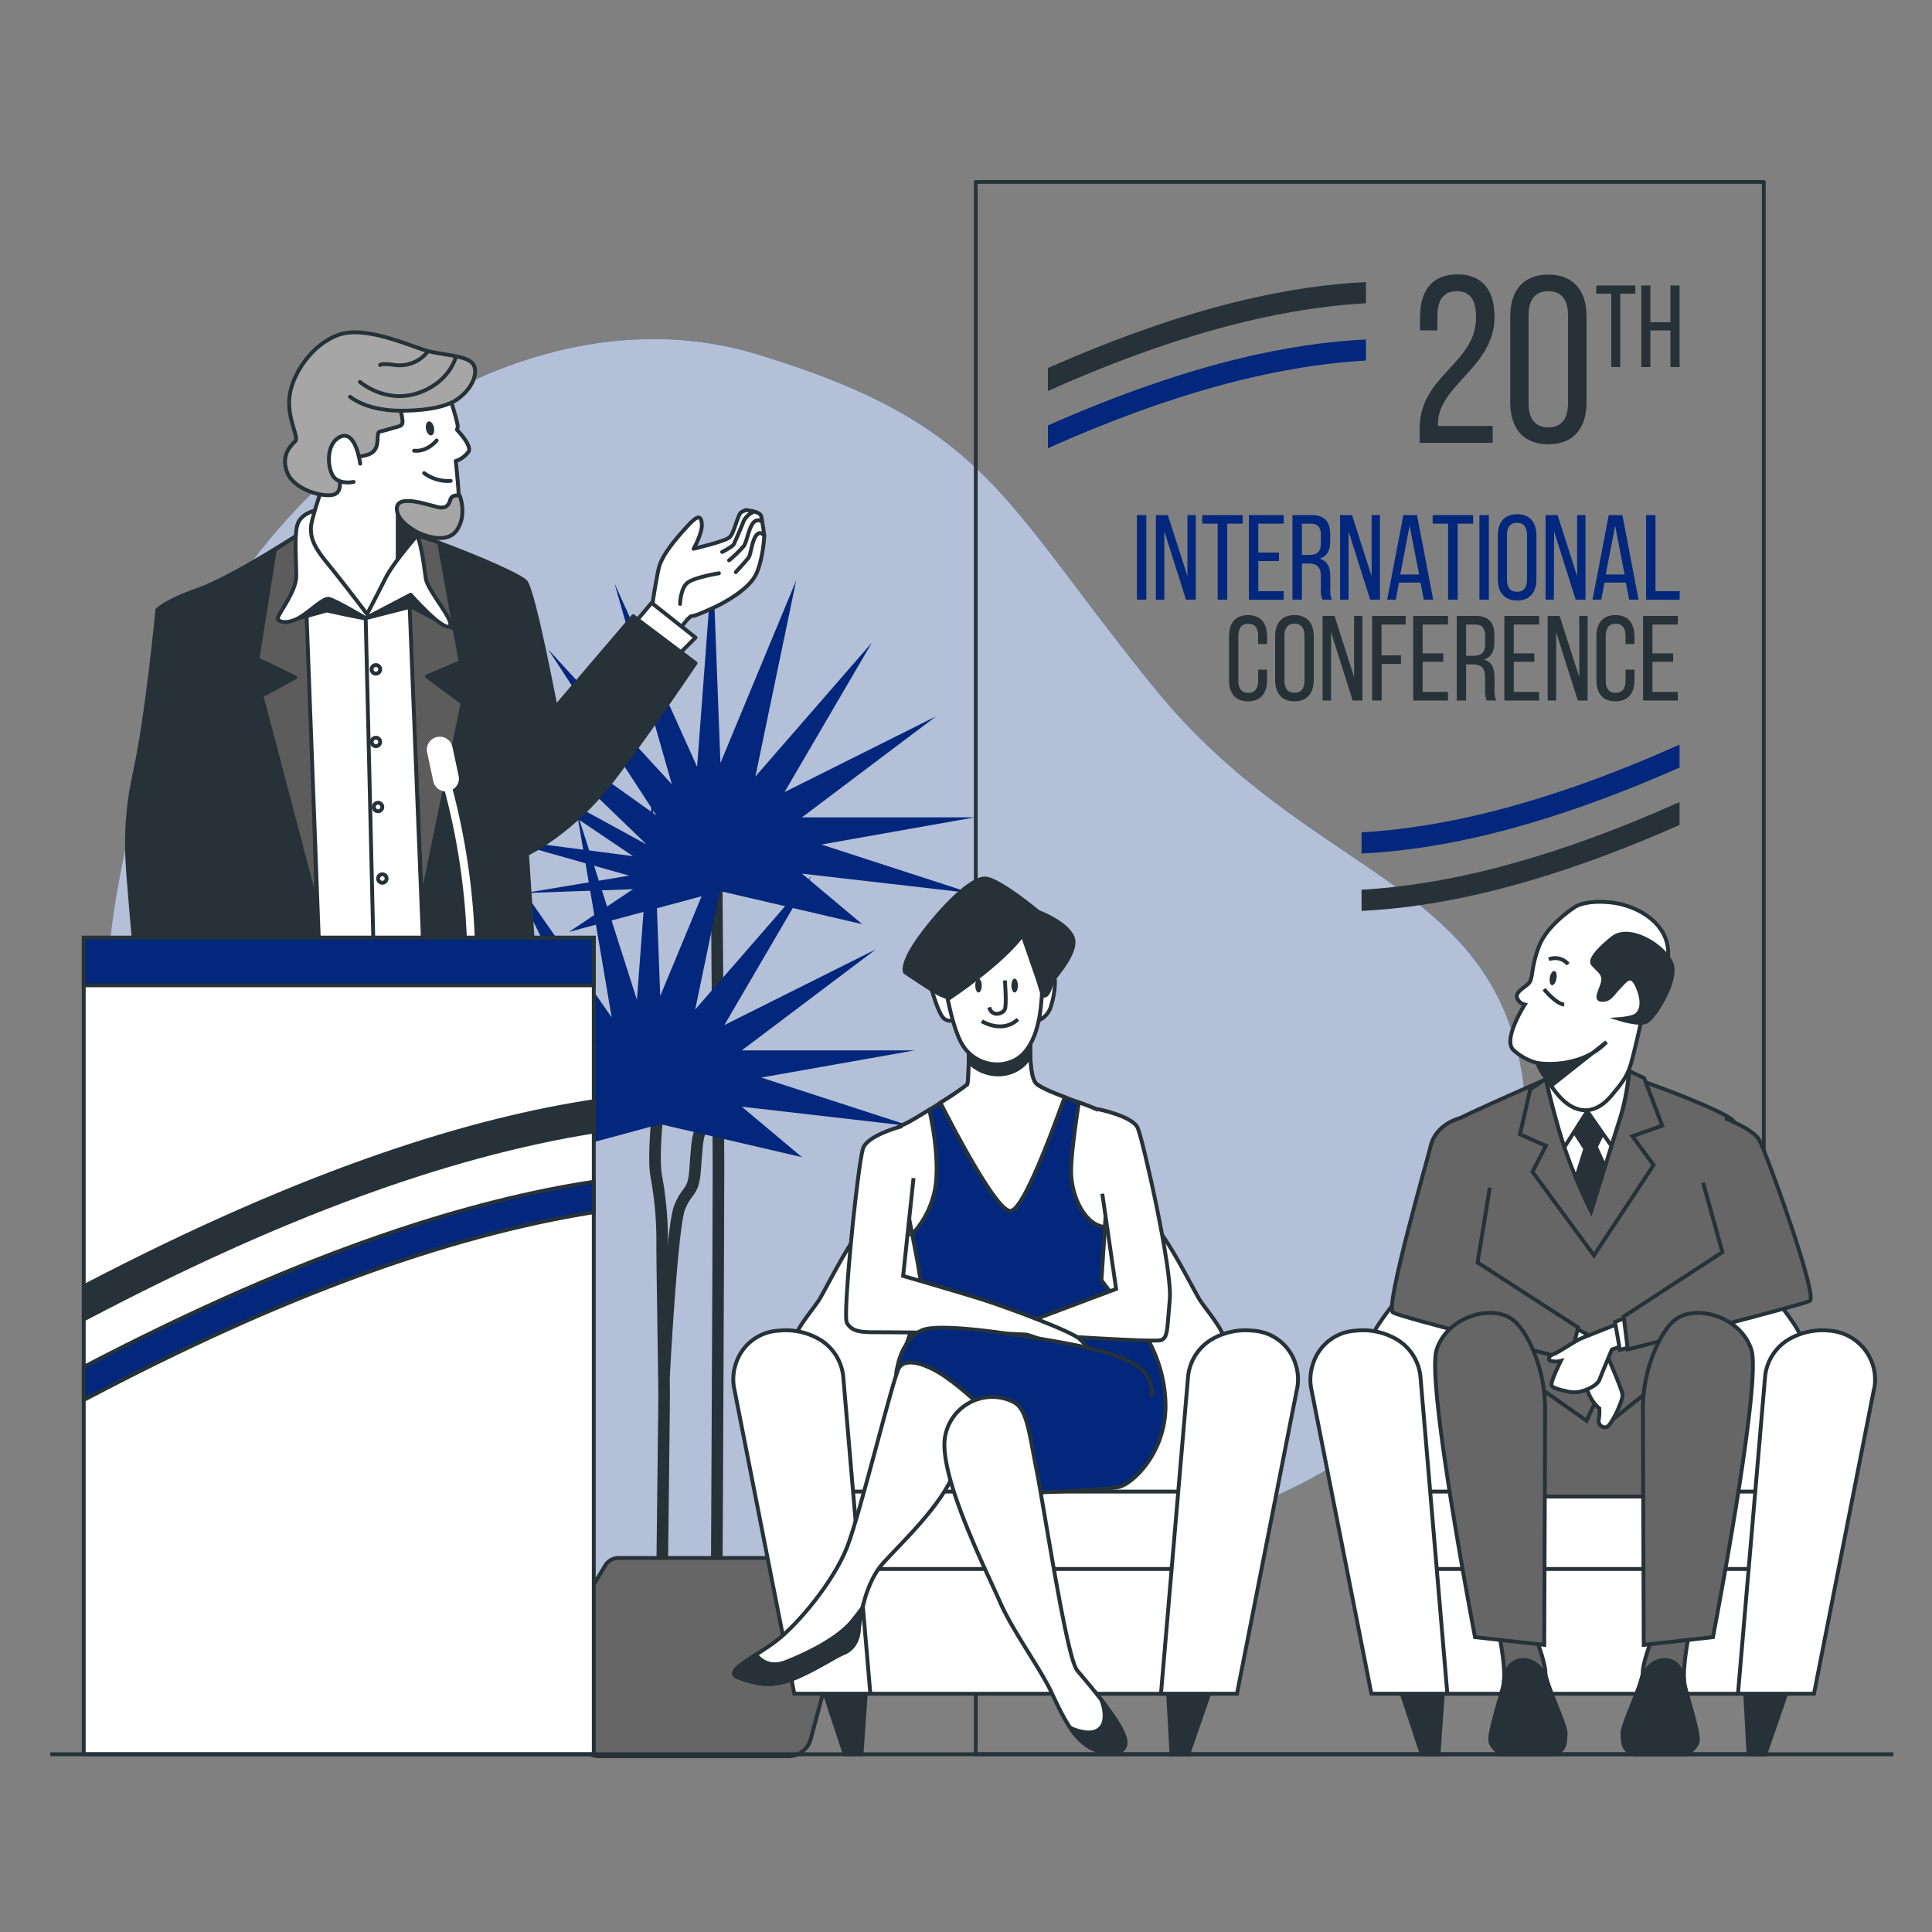 <svg xmlns="http://www.w3.org/2000/svg" viewBox="0 0 500 500"><rect x="0" y="0" width="500" height="500" fill="#808080" stroke="none"/><g id="freepik--background-simple--inject-42"><path d="M34,319.53s19.67,61.7,82.43,86.24,134.2,3.92,192.48-11.23,92.81-62.89,85.24-115.08-55.41-52.25-95.25-101.22-43-68.37-103.12-86.6S63.35,121.1,39.24,194.79,34,319.53,34,319.53Z" style="fill:#02277C"></path><path d="M34,319.53s19.67,61.7,82.43,86.24,134.2,3.92,192.48-11.23,92.81-62.89,85.24-115.08-55.41-52.25-95.25-101.22-43-68.37-103.12-86.6S63.35,121.1,39.24,194.79,34,319.53,34,319.53Z" style="fill:#fff;opacity:0.7"></path></g><g id="freepik--Plants--inject-42"><path d="M185.44,223.09s.5,62.82.5,79.4-.5,116-.5,116" style="fill:none;stroke:#263238;stroke-linecap:round;stroke-linejoin:round;stroke-width:3px"></path><polygon points="223.13 239.17 207.55 226.1 251.28 231.13 212.58 218.56 252.28 211.53 207.55 211.53 242.23 185.4 203.03 205 225.65 166.3 195.49 200.97 206.05 150.22 186.45 197.46 184.44 144.69 180.41 198.46 159.03 150.96 173.88 202.99 141.9 168.09 169.86 211.03 130.27 182.78 167.35 218.56 125.37 195.63 163.83 221.58 129.04 217.05 162.83 226.61 135.78 231.12 163.83 230.12 147.25 241.18 186.45 230.63 223.13 239.17" style="fill:#02277C"></polygon><path d="M170.36,286.41s-1.5,13.07-.5,18.09a91.46,91.46,0,0,1,1.51,17.59c0,6.54.5,34.3.5,38.83s-.5,42.95-.5,46.46v12.06" style="fill:none;stroke:#263238;stroke-linecap:round;stroke-linejoin:round;stroke-width:3px"></path><path d="M171.87,355.89s2-38.32,4-43.35,3.52-3.51,4-9.54.51-8.55,1.51-10.56a40.44,40.44,0,0,0,2-5.53l1-4" style="fill:none;stroke:#263238;stroke-linecap:round;stroke-linejoin:round;stroke-width:3px"></path><polygon points="207.55 299.48 191.97 286.41 235.7 291.44 197 278.87 236.7 271.84 191.97 271.84 226.65 245.7 187.45 265.3 210.07 226.61 179.91 261.28 190.47 210.52 170.87 257.76 168.86 205 164.84 258.77 149.26 210.02 158.3 263.29 130.66 223.59 154.28 271.33 118.03 247.65 151.77 278.87 114.36 263.56 148.25 281.89 113.13 278.86 147.25 286.91 123.54 292.32 148.25 290.43 131.67 301.49 170.87 290.93 207.55 299.48" style="fill:#02277C"></polygon><path d="M156.6,405.2l-10.76,17.93a11.86,11.86,0,0,0-1.28,9.16l4.78,17.81a5.93,5.93,0,0,0,5.73,4.4h49a5.93,5.93,0,0,0,5.73-4.4l4.78-17.81a11.86,11.86,0,0,0-1.28-9.16L202.54,405.2a4.05,4.05,0,0,0-3.48-2h-39A4.05,4.05,0,0,0,156.6,405.2Z" style="fill:#666;stroke:#263238;stroke-miterlimit:10"></path></g><g id="freepik--Sign--inject-42"><path d="M271.2,95.25v5.93c30.91-13.82,58.09-21.31,82.3-22.7V73C335.1,73.9,309,78.55,271.2,95.25Z" style="fill:#263238"></path><path d="M271.2,110.1V116c30.91-13.82,58.09-21.31,82.3-22.69V87.86C335.1,88.76,309,93.41,271.2,110.1Z" style="fill:#02277C"></path><path d="M434.67,213.5v-5.93c-30.91,13.82-58.09,21.31-82.3,22.69v5.48C370.76,234.84,396.85,230.2,434.67,213.5Z" style="fill:#263238"></path><path d="M434.67,198.64v-5.93c-30.91,13.83-58.09,21.31-82.3,22.7v5.48C370.76,220,396.85,215.34,434.67,198.64Z" style="fill:#02277C"></path><path d="M386.79,82c0,13-14.58,17.65-14.64,27.56v.67H386.3v4.37H367.41v-3.69C367.41,97,382,94.25,382,82.13c0-4.43-1.47-6.77-5-6.77s-5,2.53-5,6.34v3.81h-4.5V82c0-6.59,3-11,9.66-11S386.79,75.36,386.79,82Z" style="fill:#263238"></path><path d="M390.85,81.88c0-6.58,3.26-10.82,9.85-10.82s9.9,4.24,9.9,10.82v22.21c0,6.58-3.26,10.89-9.9,10.89s-9.85-4.31-9.85-10.89Zm4.74,22.52c0,3.88,1.66,6.21,5.11,6.21s5.1-2.33,5.1-6.21V81.64c0-3.94-1.6-6.28-5.1-6.28s-5.11,2.34-5.11,6.28Z" style="fill:#263238"></path><path d="M417,95V76h-3.89V73.89h10.11V76h-3.9V95Z" style="fill:#263238"></path><path d="M427.12,85.51V95h-2.35V73.89h2.35V83.4h5.19V73.89h2.36V95h-2.36V85.51Z" style="fill:#263238"></path><path d="M296.67,133.3v21.89h-2.44V133.3Z" style="fill:#02277C"></path><path d="M301.33,155.19h-2.19V133.3h3.1l5.07,15.82V133.3h2.16v21.89h-2.54l-5.6-17.7Z" style="fill:#02277C"></path><path d="M315.13,155.19V135.52h-4V133.3h10.48v2.22h-4v19.67Z" style="fill:#02277C"></path><path d="M331,143v2.19h-5.35V153h6.57v2.22h-9V133.3h9v2.22h-6.57V143Z" style="fill:#02277C"></path><path d="M339.37,133.3c3.44,0,4.88,1.75,4.88,5v1.78c0,2.41-.85,3.91-2.73,4.51,2,.59,2.76,2.22,2.76,4.56v3.41a5.57,5.57,0,0,0,.43,2.63h-2.47a5.8,5.8,0,0,1-.4-2.66v-3.44c0-2.47-1.16-3.25-3.19-3.25h-1.72v9.35h-2.44V133.3Zm-.63,10.32c1.94,0,3.1-.63,3.1-3v-2.09c0-2-.72-3-2.54-3h-2.37v8.1Z" style="fill:#02277C"></path><path d="M349,155.19h-2.19V133.3h3.1l5.06,15.82V133.3h2.16v21.89h-2.53l-5.6-17.7Z" style="fill:#02277C"></path><path d="M362.07,150.78l-.84,4.41H359l4.19-21.89h3.53l4.19,21.89h-2.44l-.84-4.41Zm.32-2.1h4.88l-2.47-12.63Z" style="fill:#02277C"></path><path d="M374.77,155.19V135.52h-4V133.3h10.48v2.22h-4v19.67Z" style="fill:#02277C"></path><path d="M385.31,133.3v21.89h-2.44V133.3Z" style="fill:#02277C"></path><path d="M387.63,138.58c0-3.34,1.65-5.5,5-5.5s5,2.16,5,5.5V149.9c0,3.32-1.66,5.51-5,5.51s-5-2.19-5-5.51ZM390,150c0,2,.84,3.16,2.59,3.16s2.6-1.16,2.6-3.16V138.46c0-2-.82-3.16-2.6-3.16s-2.59,1.19-2.59,3.16Z" style="fill:#02277C"></path><path d="M402.14,155.19H400V133.3h3.1l5.06,15.82V133.3h2.16v21.89h-2.53l-5.6-17.7Z" style="fill:#02277C"></path><path d="M415.24,150.78l-.84,4.41h-2.25l4.19-21.89h3.53l4.19,21.89h-2.43l-.85-4.41Zm.32-2.1h4.88L418,136.05Z" style="fill:#02277C"></path><path d="M426,155.19V133.3h2.44V153h6.26v2.22Z" style="fill:#02277C"></path><path d="M327.92,164.68v2h-2.31v-2.09c0-2-.79-3.16-2.57-3.16s-2.56,1.19-2.56,3.16v11.57c0,2,.81,3.16,2.56,3.16s2.57-1.19,2.57-3.16v-2.85h2.31V176c0,3.31-1.56,5.5-4.94,5.5s-4.91-2.19-4.91-5.5V164.68c0-3.31,1.56-5.5,4.91-5.5S327.92,161.37,327.92,164.68Z" style="fill:#263238"></path><path d="M330,164.68c0-3.34,1.66-5.5,5-5.5s5,2.16,5,5.5V176c0,3.31-1.65,5.5-5,5.5s-5-2.19-5-5.5Zm2.41,11.45c0,2,.85,3.16,2.6,3.16s2.59-1.16,2.59-3.16V164.56c0-2-.81-3.16-2.59-3.16s-2.6,1.19-2.6,3.16Z" style="fill:#263238"></path><path d="M344.47,181.29h-2.19V159.4h3.09l5.07,15.82V159.4h2.16v21.89h-2.54l-5.59-17.7Z" style="fill:#263238"></path><path d="M362.57,169.59v2.22h-5v9.48H355.1V159.4h8.69v2.22h-6.25v8Z" style="fill:#263238"></path><path d="M373.52,169.09v2.19h-5.35v7.79h6.57v2.22h-9V159.4h9v2.22h-6.57v7.47Z" style="fill:#263238"></path><path d="M381.87,159.4c3.44,0,4.88,1.75,4.88,5v1.78c0,2.41-.84,3.91-2.72,4.51,2,.59,2.75,2.22,2.75,4.57v3.4a5.45,5.45,0,0,0,.44,2.63h-2.47a5.73,5.73,0,0,1-.41-2.66v-3.44c0-2.47-1.15-3.25-3.19-3.25h-1.72v9.35H377V159.4Zm-.62,10.32c1.94,0,3.09-.63,3.09-3v-2.1c0-2-.72-3-2.53-3h-2.38v8.1Z" style="fill:#263238"></path><path d="M397.1,169.09v2.19h-5.34v7.79h6.56v2.22h-9V159.4h9v2.22h-6.56v7.47Z" style="fill:#263238"></path><path d="M402.73,181.29h-2.19V159.4h3.1l5.07,15.82V159.4h2.16v21.89h-2.54l-5.6-17.7Z" style="fill:#263238"></path><path d="M423,164.68v2h-2.31v-2.09c0-2-.78-3.16-2.57-3.16s-2.56,1.19-2.56,3.16v11.57c0,2,.81,3.16,2.56,3.16s2.57-1.19,2.57-3.16v-2.85H423V176c0,3.31-1.56,5.5-4.94,5.5s-4.91-2.19-4.91-5.5V164.68c0-3.31,1.56-5.5,4.91-5.5S423,161.37,423,164.68Z" style="fill:#263238"></path><path d="M433,169.09v2.19h-5.35v7.79h6.57v2.22h-9V159.4h9v2.22h-6.57v7.47Z" style="fill:#263238"></path><rect x="252.53" y="47.09" width="203.94" height="406.91" style="fill:none;stroke:#263238;stroke-linecap:round;stroke-linejoin:round;stroke-width:0.976px"></rect></g><g id="freepik--character-3--inject-42"><polygon points="372.29 454 367.96 454 362.24 436.67 373.51 436.67 372.29 454" style="fill:#263238;stroke:#263238;stroke-miterlimit:10"></polygon><polygon points="456.85 454 452.51 454 451.57 436.67 462.84 436.67 456.85 454" style="fill:#263238;stroke:#263238;stroke-miterlimit:10"></polygon><path d="M459.48,335.83c-5.35-9.61-9.75-19.31-18.58-26.22a66.19,66.19,0,0,0-20.19-10.69c-14.28-4.68-29.13,1.82-40.46,10.69-8.83,6.91-13.24,16.61-18.58,26.22-1.35,2.42-6.78,8.42-6.76,11.22,0,0,.33,45.67.33,45.67H465.91s.33-45.65.33-45.67C466.26,344.25,460.82,338.25,459.48,335.83Z" style="fill:#fff;stroke:#263238;stroke-miterlimit:10"></path><rect x="361.91" y="386.02" width="101.33" height="52.32" style="fill:#fff;stroke:#263238;stroke-miterlimit:10"></rect><line x1="362.24" y1="406.05" x2="463.57" y2="406.05" style="fill:#fff;stroke:#263238;stroke-miterlimit:10"></line><path d="M339.43,359.79l15.48,78.54h19.66l-6.95-81.93a12.65,12.65,0,0,0-5.87-9.6,17.29,17.29,0,0,0-10.84-2.42,12.24,12.24,0,0,0-11.19,8.88A12.37,12.37,0,0,0,339.43,359.79Z" style="fill:#fff;stroke:#263238;stroke-miterlimit:10"></path><path d="M484.93,359.79l-15.47,78.54H449.79l7-81.93a12.65,12.65,0,0,1,5.87-9.6,17.29,17.29,0,0,1,10.84-2.42,12.71,12.71,0,0,1,11.47,15.41Z" style="fill:#fff;stroke:#263238;stroke-miterlimit:10"></path><path d="M402.82,278.13s-20.64,9-25.37,11.45-5,6-5,8.2,15.92,89.54,15.92,89.54h51.25l9.7-86.8s1.49-7.71-.75-10.45-29.85-13.18-34.82-13.43A39.6,39.6,0,0,0,402.82,278.13Z" style="fill:#666;stroke:#263238;stroke-miterlimit:10"></path><polygon points="394.88 356.64 410.6 367.69 413.15 362.16 416.97 367.69 433.54 354.51 436.52 339.22 411.88 348.99 390.63 345.59 394.88 356.64" style="fill:#666;stroke:#263238;stroke-miterlimit:10"></polygon><polygon points="396 282 393.37 293.56 400.09 296.54 396.6 303.26 412.52 324.9 427.95 301.52 422.47 294.05 430.19 291.32 425.5 279 410.29 271.92 396 282" style="fill:#666;stroke:#263238;stroke-miterlimit:10"></polygon><path d="M399.84,278.38s3,13.44,6.22,21.89a133.15,133.15,0,0,0,5.72,13.19s4-12.94,7-22.39a59.27,59.27,0,0,0,3-16.17l-22.39,2.24Z" style="fill:#fff;stroke:#263238;stroke-miterlimit:10"></path><path d="M409.79,281.37l-3.24,10.2,3.73,5.72-2.4,7.57c2.3,5.56,3.9,8.6,3.9,8.6s1.62-5.28,3.57-11.55L413,296.79l3.48-7Z" style="fill:#263238;stroke:#263238;stroke-miterlimit:10"></path><path d="M410.78,287.59l6.25,8.94c.58-1.87,1.16-3.72,1.71-5.46a59.27,59.27,0,0,0,3-16.17l-22.39,2.24.5,1.24s2.28,10.28,5,18.52Z" style="fill:#fff;stroke:#263238;stroke-miterlimit:10"></path><path d="M407.8,234.6s-7.22,4.48-9.46,10.2-1.49,8.46-2.73,9.7-3.48,2.24-3,3.73a2.7,2.7,0,0,0,2,1.75s-5.72,8.95-3,11.69a14.16,14.16,0,0,0,6.47,3.48s3.73,8.21,8.2,10.94,8.21.5,10.7-2.48,4-4.73,5-8,2.73-11.2,2.73-11.2,7.46-10.94,7-18.4-8.21-11.7-14.68-12.44S407.8,234.6,407.8,234.6Z" style="fill:#fff;stroke:#263238;stroke-miterlimit:10"></path><path d="M417.25,242.81s-6.47,5-5,6.72,3.24,2.48,2.49,5-2,4.23,0,4.23,2.49-1.49,4.23-3.23,3.23-4.23,5,.25.49,7-1.75,7.46a16.7,16.7,0,0,1-3,.5s4.73,1.49,6.72.74,8.2-10.45,6.71-14.92S421.73,239.08,417.25,242.81Z" style="fill:#263238;stroke:#263238;stroke-miterlimit:10"></path><path d="M399.59,256s3,3.73,5.22,4" style="fill:none;stroke:#263238;stroke-miterlimit:10"></path><path d="M400.83,248.28a4.39,4.39,0,0,1,5,1.25" style="fill:none;stroke:#263238;stroke-miterlimit:10"></path><path d="M402.81,253.28c-.18,1-.71,1.77-1.18,1.69s-.71-1-.54-2,.71-1.77,1.18-1.68S403,252.27,402.81,253.28Z" style="fill:#263238"></path><path d="M398.1,275.15s10.69,1.74,17.66-5.47l-14.18,11.19S397.6,276.14,398.1,275.15Z" style="fill:#263238;stroke:#263238;stroke-miterlimit:10"></path><path d="M409.6,345.2l5.51,3.69s4.7,10.57,4.8,12.11-2.91,7.94-4.13,8.33a1.65,1.65,0,0,1-2-2.05,13.56,13.56,0,0,0,.13-2.8s-3.58-2.57-4-9.06l-2.41-3.88Z" style="fill:#fff;stroke:#263238;stroke-miterlimit:10"></path><polygon points="406.6 343.15 410.46 345.14 408.42 352.25 404.83 350.74 406.6 343.15" style="fill:#fff;stroke:#263238;stroke-miterlimit:10"></polygon><path d="M377.79,289.38s-6.18,1.44-7.53,7.21c-.73,3.15-11.87,41.69-9.79,43.06s45.93,12.23,45.93,12.23l2-8.35-26-16.8,3.16-19.37" style="fill:#666;stroke:#263238;stroke-miterlimit:10"></path><path d="M418.15,342.82s-7.57,3-9,3.59-5.78,3.58-7,4-1.8,1.4-.8,1.79a5.22,5.22,0,0,0,2.59,0s-2.79,5.58-2.39,6.38S405.2,360,405.2,360a7.57,7.57,0,0,0,3.59.2c1.79-.4,4.58-1.59,5.18-3.19s3.18-7.76,3.18-7.76l2.39-.8Z" style="fill:#fff;stroke:#263238;stroke-miterlimit:10"></path><polygon points="422.01 340.52 417.96 342.1 419.23 349.38 422.96 348.26 422.01 340.52" style="fill:#fff;stroke:#263238;stroke-miterlimit:10"></polygon><path d="M446.44,289.41s7.17,2.76,8.82,5.54,15.33,40.59,13.12,41.72-47.11,12.56-47.11,12.56l-1.06-8.51,25.54-16.66-5-18" style="fill:#666;stroke:#263238;stroke-miterlimit:10"></path><path d="M388,423.16s2,9.45,1,13.43-3.73,12.43-3.23,14.18,2.73,3.23,2.73,3.23h13a3.49,3.49,0,0,0,3.47-3,19.54,19.54,0,0,0,.2-2.47c0-2.24-5.22-12.94-5.22-15.67s-2.74-9.7-2.74-9.7Z" style="fill:#666;stroke:#263238;stroke-miterlimit:10"></path><path d="M404.92,451a19.54,19.54,0,0,0,.2-2.47c0-2-4.05-10.51-5-14.39-.65-1.42-2.47-4.52-5.92-4.52-4.48,0-5,5.47-5,5.47l0,0a8.73,8.73,0,0,1-.22,1.48c-1,4-3.73,12.43-3.23,14.18s2.73,3.23,2.73,3.23h13A3.49,3.49,0,0,0,404.92,451Z" style="fill:#263238;stroke:#263238;stroke-miterlimit:10"></path><path d="M399.87,365.19a39.16,39.16,0,0,0-3.78-17.27c-1.33-2.75-3-5.29-4.9-6.6-5.47-3.74-16.67-.5-19.4,8s9.95,74.37,9.95,74.37l17.91,2Z" style="fill:#666;stroke:#263238;stroke-miterlimit:10"></path><path d="M437.09,423.16s-2,9.45-1,13.43,3.73,12.43,3.23,14.18-2.74,3.23-2.74,3.23h-13a3.49,3.49,0,0,1-3.47-3,19.54,19.54,0,0,1-.2-2.47c0-2.24,5.22-12.94,5.22-15.67s2.74-9.7,2.74-9.7Z" style="fill:#666;stroke:#263238;stroke-miterlimit:10"></path><path d="M420.13,451a19.54,19.54,0,0,1-.2-2.47c0-2,4.05-10.51,5-14.39.66-1.42,2.48-4.52,5.93-4.52,4.48,0,5,5.47,5,5.47l0,0a8.73,8.73,0,0,0,.22,1.48c1,4,3.73,12.43,3.23,14.18s-2.74,3.23-2.74,3.23h-13A3.49,3.49,0,0,1,420.13,451Z" style="fill:#263238;stroke:#263238;stroke-miterlimit:10"></path><path d="M425.18,365.24a39.22,39.22,0,0,1,3.8-17.36c1.32-2.73,3-5.26,4.88-6.56,5.47-3.74,16.66-.5,19.4,8s-9.95,74.37-9.95,74.37l-17.91,2Z" style="fill:#666;stroke:#263238;stroke-miterlimit:10"></path></g><g id="freepik--character-2--inject-42"><polygon points="222.96 454 218.63 454 212.91 436.67 224.17 436.67 222.96 454" style="fill:#263238;stroke:#263238;stroke-miterlimit:10"></polygon><polygon points="307.51 454 303.18 454 302.24 436.67 313.51 436.67 307.51 454" style="fill:#263238;stroke:#263238;stroke-miterlimit:10"></polygon><path d="M310.15,335.83c-5.35-9.61-9.75-19.31-18.59-26.22a66,66,0,0,0-20.18-10.69c-14.29-4.68-29.14,1.82-40.46,10.69-8.84,6.91-13.24,16.61-18.59,26.22-1.34,2.42-6.78,8.42-6.76,11.22,0,0,.34,45.67.34,45.67H316.57s.34-45.65.34-45.67C316.93,344.25,311.49,338.25,310.15,335.83Z" style="fill:#fff;stroke:#263238;stroke-miterlimit:10"></path><rect x="212.57" y="386.02" width="101.33" height="52.32" style="fill:#fff;stroke:#263238;stroke-miterlimit:10"></rect><line x1="212.91" y1="406.05" x2="314.24" y2="406.05" style="fill:#fff;stroke:#263238;stroke-miterlimit:10"></line><path d="M190.1,359.79l15.47,78.54h19.67l-7-81.93a12.66,12.66,0,0,0-5.86-9.6,17.32,17.32,0,0,0-10.85-2.42,12.25,12.25,0,0,0-11.19,8.88A12.47,12.47,0,0,0,190.1,359.79Z" style="fill:#fff;stroke:#263238;stroke-miterlimit:10"></path><path d="M335.6,359.79l-15.47,78.54H300.46l7-81.93a12.66,12.66,0,0,1,5.86-9.6,17.32,17.32,0,0,1,10.85-2.42,12.26,12.26,0,0,1,11.19,8.88A12.47,12.47,0,0,1,335.6,359.79Z" style="fill:#fff;stroke:#263238;stroke-miterlimit:10"></path><path d="M240.91,255.42s1.91,6.94,3.35,8.14a2.43,2.43,0,0,0,2.87.24l-1.43-9.34S242.58,252.78,240.91,255.42Z" style="fill:#fff;stroke:#263238;stroke-miterlimit:10"></path><path d="M268.94,264a5.59,5.59,0,0,0,3.11-3.83c1-3.12,1.44-7.91.24-8.15s-2.63,2.4-2.63,2.4Z" style="fill:#fff;stroke:#263238;stroke-miterlimit:10"></path><path d="M250.76,270.16s0,9.86-.45,10.53-13.44,9-15.91,10.09a18.77,18.77,0,0,0-3.58,2s6.27,31.6,6.72,34.29,1.34,8.29,1.57,9.18-4.71,9-6.28,19.05-.67,19.94,6.95,25.32,17.92,5.82,22.41,5.82,23.3-.89,27.11-1.56,12.77-9.19,12.32-22S294,341.64,292,339.85s-6.95-8.52-6.95-8.52,1.79-27.11,2-29.8,1.12-11.87-1.12-13.44-16.14-5.6-17.93-7.84-1.34-11-1.34-11Z" style="fill:#02277C;stroke:#263238;stroke-miterlimit:10"></path><path d="M240.5,287.21c-2.71,1.68-5.16,3.14-6.1,3.57a18.77,18.77,0,0,0-3.58,2s3.27,16.48,5.26,26.65A23.69,23.69,0,0,0,242.24,306C242.87,299.16,241.44,291.35,240.5,287.21Z" style="fill:#fff;stroke:#263238;stroke-miterlimit:10"></path><path d="M279.21,285.31c-.71,4.54-2,13.4-2,17.79,0,6,2.91,12.1,6.72,13.89a6.3,6.3,0,0,0,2,.57c.48-7.15,1-14.68,1.1-16,.22-2.69,1.12-11.87-1.12-13.44A46,46,0,0,0,279.21,285.31Z" style="fill:#fff;stroke:#263238;stroke-miterlimit:10"></path><path d="M275.54,283.94c-3.51-1.34-6.73-2.69-7.53-3.69-1.79-2.25-1.34-11-1.34-11l-15.91.89s0,9.86-.45,10.53a77.74,77.74,0,0,1-6.94,4.71c3.56,7,14.59,28.19,18.14,28C264.8,313.24,272.07,293.49,275.54,283.94Z" style="fill:#fff;stroke:#263238;stroke-miterlimit:10"></path><path d="M265.61,274.79a12.57,12.57,0,0,0,1-1.44c-.08-2.22,0-4.08,0-4.08l-15.91.89s0,2.22,0,4.62C254.85,279.14,261.9,279.15,265.61,274.79Z" style="fill:#263238;stroke:#263238;stroke-miterlimit:10"></path><path d="M243.54,247.75s1.92,17.25,5.75,23,12,6.23,16,1.44,4.32-12.7,4.56-18.93,1.2-9.59.24-12.7-9.59-7.67-15.34-5.27S244.74,240.8,243.54,247.75Z" style="fill:#fff;stroke:#263238;stroke-miterlimit:10"></path><path d="M260.07,253.74s.48,6.23,0,7.43-3.35,2.15-4.07-.48" style="fill:none;stroke:#263238;stroke-miterlimit:10"></path><path d="M254.08,264.28s5.27,3.35,9.35-.48" style="fill:none;stroke:#263238;stroke-miterlimit:10"></path><ellipse cx="253.24" cy="255.06" rx="0.84" ry="1.8" style="fill:#263238"></ellipse><ellipse cx="262.59" cy="255.06" rx="0.84" ry="1.8" style="fill:#263238"></ellipse><path d="M234.2,251.58s7.66,5.27,9.58,6l1.92.72s13.18-8.63,18.93-16.29c0,0,3.11,8.86,4.07,11.74s1,4.31,1.92,3.83,1.43-2.87,1.67-3.59,6.95-7.67,5.27-11.5S268.7,236,268.7,236s-10.06-8.39-13.66-8.63-11,7.19-16.53,14.62S234.2,251.58,234.2,251.58Z" style="fill:#263238;stroke:#263238;stroke-miterlimit:10"></path><path d="M283.92,287s9.19,1.79,10.53,4.93,9,36.74,8.29,44.36-.45,9.86-2.24,10.53-33.83-1.56-33.83-1.56L263.75,343l25.1-9.42-3.58-24.64" style="fill:#fff;stroke:#263238;stroke-miterlimit:10"></path><path d="M233.51,291.45s-8.74,2.24-10.09,5.6-5.38,43.25-4.26,45.26,2.92,2.47,7,2.47,37.87.22,39.66.67,6.28,2.24,6.28,2.24,2.91,9.64,4.92,11.43a11.79,11.79,0,0,1,2.92,4.26s.22,3.36,1.57,2.46,3.36-3.14,4-7.17-3.59-9.86-6.05-12.1-19.27-8.29-24-9.86-21.73-6.5-21.73-6.5l2.69-25.32" style="fill:#fff;stroke:#263238;stroke-miterlimit:10"></path><path d="M298,361.58a8,8,0,0,0-3.25-7.75c-4.25-3.25-13.75-5.25-19.25-6.25s-31.75-5.75-37-3.25-6.25,9.5-6.25,9.5-1.5,3.75,2.25,8.5,25,8.5,32,9.75" style="fill:#02277C;stroke:#263238;stroke-miterlimit:10"></path><path d="M253.75,363.83s-6.25-6-11-8.75-8.5-3.25-10-1.25-10,37.5-13.5,46.5-12.75,20-18.25,24.25-14,8-10,9.5,8.25,2.75,14,.5,11.25-6,13.25-6.75,3.75-2.75,4-6,1.75-12.25,6.25-17.25S244,389.33,247,380.83,253.75,363.83,253.75,363.83Z" style="fill:#fff;stroke:#263238;stroke-miterlimit:10"></path><path d="M220.5,419.58c-3.5,4.25-10.75,8-17,10.5-4.16,1.67-6.65-.32-7.86-1.84-4.12,2.65-7.44,4.79-4.64,5.84,4,1.5,8.25,2.75,14,.5s11.25-6,13.25-6.75,3.75-2.75,4-6a41.09,41.09,0,0,1,.94-5.74C222.38,417.21,221.47,418.4,220.5,419.58Z" style="fill:#263238;stroke:#263238;stroke-miterlimit:10"></path><path d="M257,361.53a12.41,12.41,0,0,0-12.46,10.55c-1.5,10.25,11,35,14.25,42.5s10.5,17.25,13.5,23.75,5.75,11.75,10,14,10.25,2,8.75-2.75-9.5-14-12.25-17.25-8.5-41.75-10.5-51.75-2.5-16-6-17.75A12.24,12.24,0,0,0,257,361.53Z" style="fill:#fff;stroke:#263238;stroke-miterlimit:10"></path><path d="M291,449.58c-.77-2.45-3.28-6.1-5.91-9.51.41,1.12,2,6-1.09,7.76-1.92,1.1-4.73.32-7-.65a15.14,15.14,0,0,0,5.29,5.15C286.5,454.58,292.5,454.33,291,449.58Z" style="fill:#263238;stroke:#263238;stroke-miterlimit:10"></path></g><g id="freepik--character-1--inject-42"><path d="M168.64,157.61s1.05-7.14,1.85-10.57,4.49-7.67,7.13-10.57,3.7-3.44,4-1.06-2.12,6.61-2.12,6.61,7.93-1.85,9.25-2.91,2.12-6.08,3.17-6.61L193,132s3.7.27,4,1.59.8,5,.8,5-.27,6.08-2.12,10-8.19,7.4-11.1,8.72-4.75,2.12-5.55,2.12-3.7,4.23-3.7,4.23Z" style="fill:#fff;stroke:#263238;stroke-linecap:round;stroke-linejoin:round"></path><path d="M197.71,138.58s-1-1.49-2.11.13-1.22,4.78-1.93,5.69-3.25,3.66-3.25,3.66" style="fill:none;stroke:#263238;stroke-linecap:round;stroke-linejoin:round"></path><path d="M196.92,134.85s-1.22-.81-2.24.82-1.42,4.47-2.13,5.58a30.59,30.59,0,0,1-3.86,3.76" style="fill:none;stroke:#263238;stroke-linecap:round;stroke-linejoin:round"></path><path d="M194.89,132.52a5.27,5.27,0,0,0-2.44,2.33c-.51,1.43-2.24,5.39-2.54,6s-3,2-3,2" style="fill:none;stroke:#263238;stroke-linecap:round;stroke-linejoin:round"></path><path d="M176,156.29s.1-4.07,1.93-5.49,8.13-2.44,8.13-2.44" style="fill:none;stroke:#263238;stroke-linecap:round;stroke-linejoin:round"></path><polygon points="164.41 161.04 168.64 156.02 180 165.01 174.19 170.82 164.41 161.04" style="fill:#fff;stroke:#263238;stroke-linecap:round;stroke-linejoin:round"></polygon><path d="M79.31,137s-19,12.42-28,15.59-10.57,5.28-10.57,5.28l3.17,91.44h94.34L136.39,221s11.9-5.55,22.47-19.56S180,171.62,180,171.62l-16.12-12.16L143.79,183s-5.68-30.1-7.79-32.48-30.26-14-37.66-14.3S83.54,135.41,79.31,137Z" style="fill:#263238;stroke:#263238;stroke-linecap:round;stroke-linejoin:round"></path><polygon points="113.67 140.43 119.22 171.35 110.5 175.05 119.74 181.92 109.17 232.93 104.94 137.52 113.67 140.43" style="fill:#5c5c5c;stroke:#263238;stroke-linecap:round;stroke-linejoin:round"></polygon><polygon points="71.12 142.28 66.63 170.56 76.4 175.31 67.68 180.07 81.95 234.25 79.31 137 71.12 142.28" style="fill:#5c5c5c;stroke:#263238;stroke-linecap:round;stroke-linejoin:round"></polygon><polygon points="79.05 151.53 82.75 249.58 109.7 249.58 105.74 149.94 93.32 140.69 79.05 151.53" style="fill:#fff;stroke:#263238;stroke-linecap:round;stroke-linejoin:round"></polygon><line x1="94.64" y1="159.99" x2="96.75" y2="249.05" style="fill:none;stroke:#263238;stroke-linecap:round;stroke-linejoin:round"></line><path d="M98.39,173.22a1.11,1.11,0,1,1-1.1-1.1A1.11,1.11,0,0,1,98.39,173.22Z" style="fill:none;stroke:#263238;stroke-linecap:round;stroke-linejoin:round"></path><circle cx="97.29" cy="192.01" r="1.1" style="fill:none;stroke:#263238;stroke-linecap:round;stroke-linejoin:round"></circle><circle cx="97.84" cy="208.85" r="1.1" style="fill:none;stroke:#263238;stroke-linecap:round;stroke-linejoin:round"></circle><circle cx="98.95" cy="227.36" r="1.1" style="fill:none;stroke:#263238;stroke-linecap:round;stroke-linejoin:round"></circle><polyline points="94.64 159.99 95.44 159.78 106.33 157 116.31 162.1 107 150.67 99.67 154" style="fill:#263238;stroke:#263238;stroke-miterlimit:10"></polyline><path d="M94.64,160c-.62.1-10.08-2-10.08-2l-8.9,2.46,11.55-10,7.69,8.5" style="fill:#263238;stroke:#263238;stroke-miterlimit:10"></path><path d="M81.16,132.24s-3.44.79-4.23,3.7-.26,9.25-.26,13.21-4.76,9.78-4.76,10.84,2.38,1.58,5.29,0,6.34-5.29,7.92-5,9.52,5,9.52,5l11.63-6.08s8.19,9.25,10,8.19-5.55-9-6.08-12.42-1.32-12.68-4.76-15.33-13.74-3.7-16.38-3.7S81.16,132.24,81.16,132.24Z" style="fill:#fff;stroke:#263238;stroke-linecap:round;stroke-linejoin:round"></path><path d="M115.88,101.12s2.77,8.59,2.58,9.36l-.19.77s3.92,4,3,5.63a6.72,6.72,0,0,1-3.33,2.44s1.31,11.22.74,14.62-6.15,5-8.2,4.5l-2-.51s-6.62,7.52-8.73,11.75-4.76,9.25-4.76,9.25-6.6-8.72-10.3-13.21-4.23-6.61-4.23-9S83.82,125,83.82,125s-5.66-5.76-.93-14.93,10.62-12.07,18-12.41S115.88,101.12,115.88,101.12Z" style="fill:#fff;stroke:#263238;stroke-linecap:round;stroke-linejoin:round"></path><polygon points="102.93 132.54 102.93 144.52 108.39 137.93 102.93 132.54" style="fill:#263238;stroke:#263238;stroke-miterlimit:10"></polygon><path d="M112.32,110.68c.19,1-.12,1.91-.69,2s-1.2-.62-1.38-1.62.12-1.91.7-2S112.14,109.68,112.32,110.68Z" style="fill:#263238"></path><path d="M113,114s-2.37,3-5.83,2.64" style="fill:none;stroke:#263238;stroke-linecap:round;stroke-linejoin:round"></path><path d="M116.63,124.45a10.4,10.4,0,0,1-6.86-2" style="fill:none;stroke:#263238;stroke-linecap:round;stroke-linejoin:round"></path><path d="M119,128.29s-2-.5-2.44,1-1.08,2.19-2.68,2.06-10.78-3.76-11.16,0,5.72,6.59,5.72,6.59,6.8,3.32,9.68-.6S119,128.29,119,128.29Z" style="fill:#a6a6a6;stroke:#263238;stroke-linecap:round;stroke-linejoin:round"></path><path d="M103.71,106.28s10,.3,14.61-2.92,5.82-8.09,3.51-9.75-6.93-1.71-11-2.73S95,84.24,87.91,86.56s-12.35,10.28-13,16.12,2.58,10.44,1.49,11.53-3.9,3.66-2,8.21,9.82,6.52,12.25,5.49.76-5.26,1-8.21,1.6-1,5-1.48S97.52,117,97.7,114s-.06-1.92,3.2-3S104.75,110.89,103.71,106.28Z" style="fill:#a6a6a6;stroke:#263238;stroke-linecap:round;stroke-linejoin:round"></path><path d="M103.71,106.28s-7.94.31-13.13-3.59" style="fill:none;stroke:#263238;stroke-linecap:round;stroke-linejoin:round"></path><path d="M117.84,92.74s-1.73,6.49-10,9.09-14.71-3-14.71-3" style="fill:none;stroke:#263238;stroke-linecap:round;stroke-linejoin:round"></path><path d="M110.8,90.88a9.27,9.27,0,0,1-8.54,3.59c-3.85-.53-3.89,0-3.89,0" style="fill:none;stroke:#263238;stroke-linecap:round;stroke-linejoin:round"></path><path d="M93.23,120s-1.11-8.71-5.08-7-3.44,8.4-1.77,10.45,5.13,1.27,5.13,1.27" style="fill:#fff;stroke:#263238;stroke-linecap:round;stroke-linejoin:round"></path><path d="M40.73,157.87s-2.65,27.75-5.82,42-1.85,24.32-1.32,31.19,1.59,18,1.59,18H51.83s.26-31.45.79-37,7.66-36.73,7.66-36.73" style="fill:#263238;stroke:#263238;stroke-linecap:round;stroke-linejoin:round"></path><line x1="136.39" y1="221.04" x2="126.88" y2="170.56" style="fill:none;stroke:#263238;stroke-linecap:round;stroke-linejoin:round"></line><path d="M122.94,245.09a178.31,178.31,0,0,0-5.8-40.78,3.38,3.38,0,0,0,1.09-1,3.3,3.3,0,0,0,.46-2.52l-1.62-7.56a3.35,3.35,0,0,0-6.55,1.4l1.62,7.56a3.35,3.35,0,0,0,3,2.63,175.77,175.77,0,0,1,5.75,40.31Z" style="fill:#fff"></path><rect x="21.67" y="242.67" width="132" height="211.33" style="fill:#fff;stroke:#263238;stroke-miterlimit:10"></rect><rect x="21.67" y="242.67" width="132" height="12.33" style="fill:#02277C;stroke:#263238;stroke-miterlimit:10"></rect><path d="M153.67,313.71v-7.88c-30.84,4.7-73.15,17.19-132,47.94v8.55c.4-.21.8-.41,1.2-.63C72.31,335.65,115.48,319.79,153.67,313.71Z" style="fill:#02277C;stroke:#263238;stroke-miterlimit:10"></path><path d="M21.67,332.91v8.55l1.2-.62c49.44-26,92.61-41.91,130.8-48V285C122.83,289.67,80.52,302.16,21.67,332.91Z" style="fill:#263238;stroke:#263238;stroke-linecap:round;stroke-linejoin:round"></path></g><g id="freepik--Floor--inject-42"><line x1="13" y1="454" x2="490" y2="454" style="fill:none;stroke:#263238;stroke-miterlimit:10"></line></g></svg>
